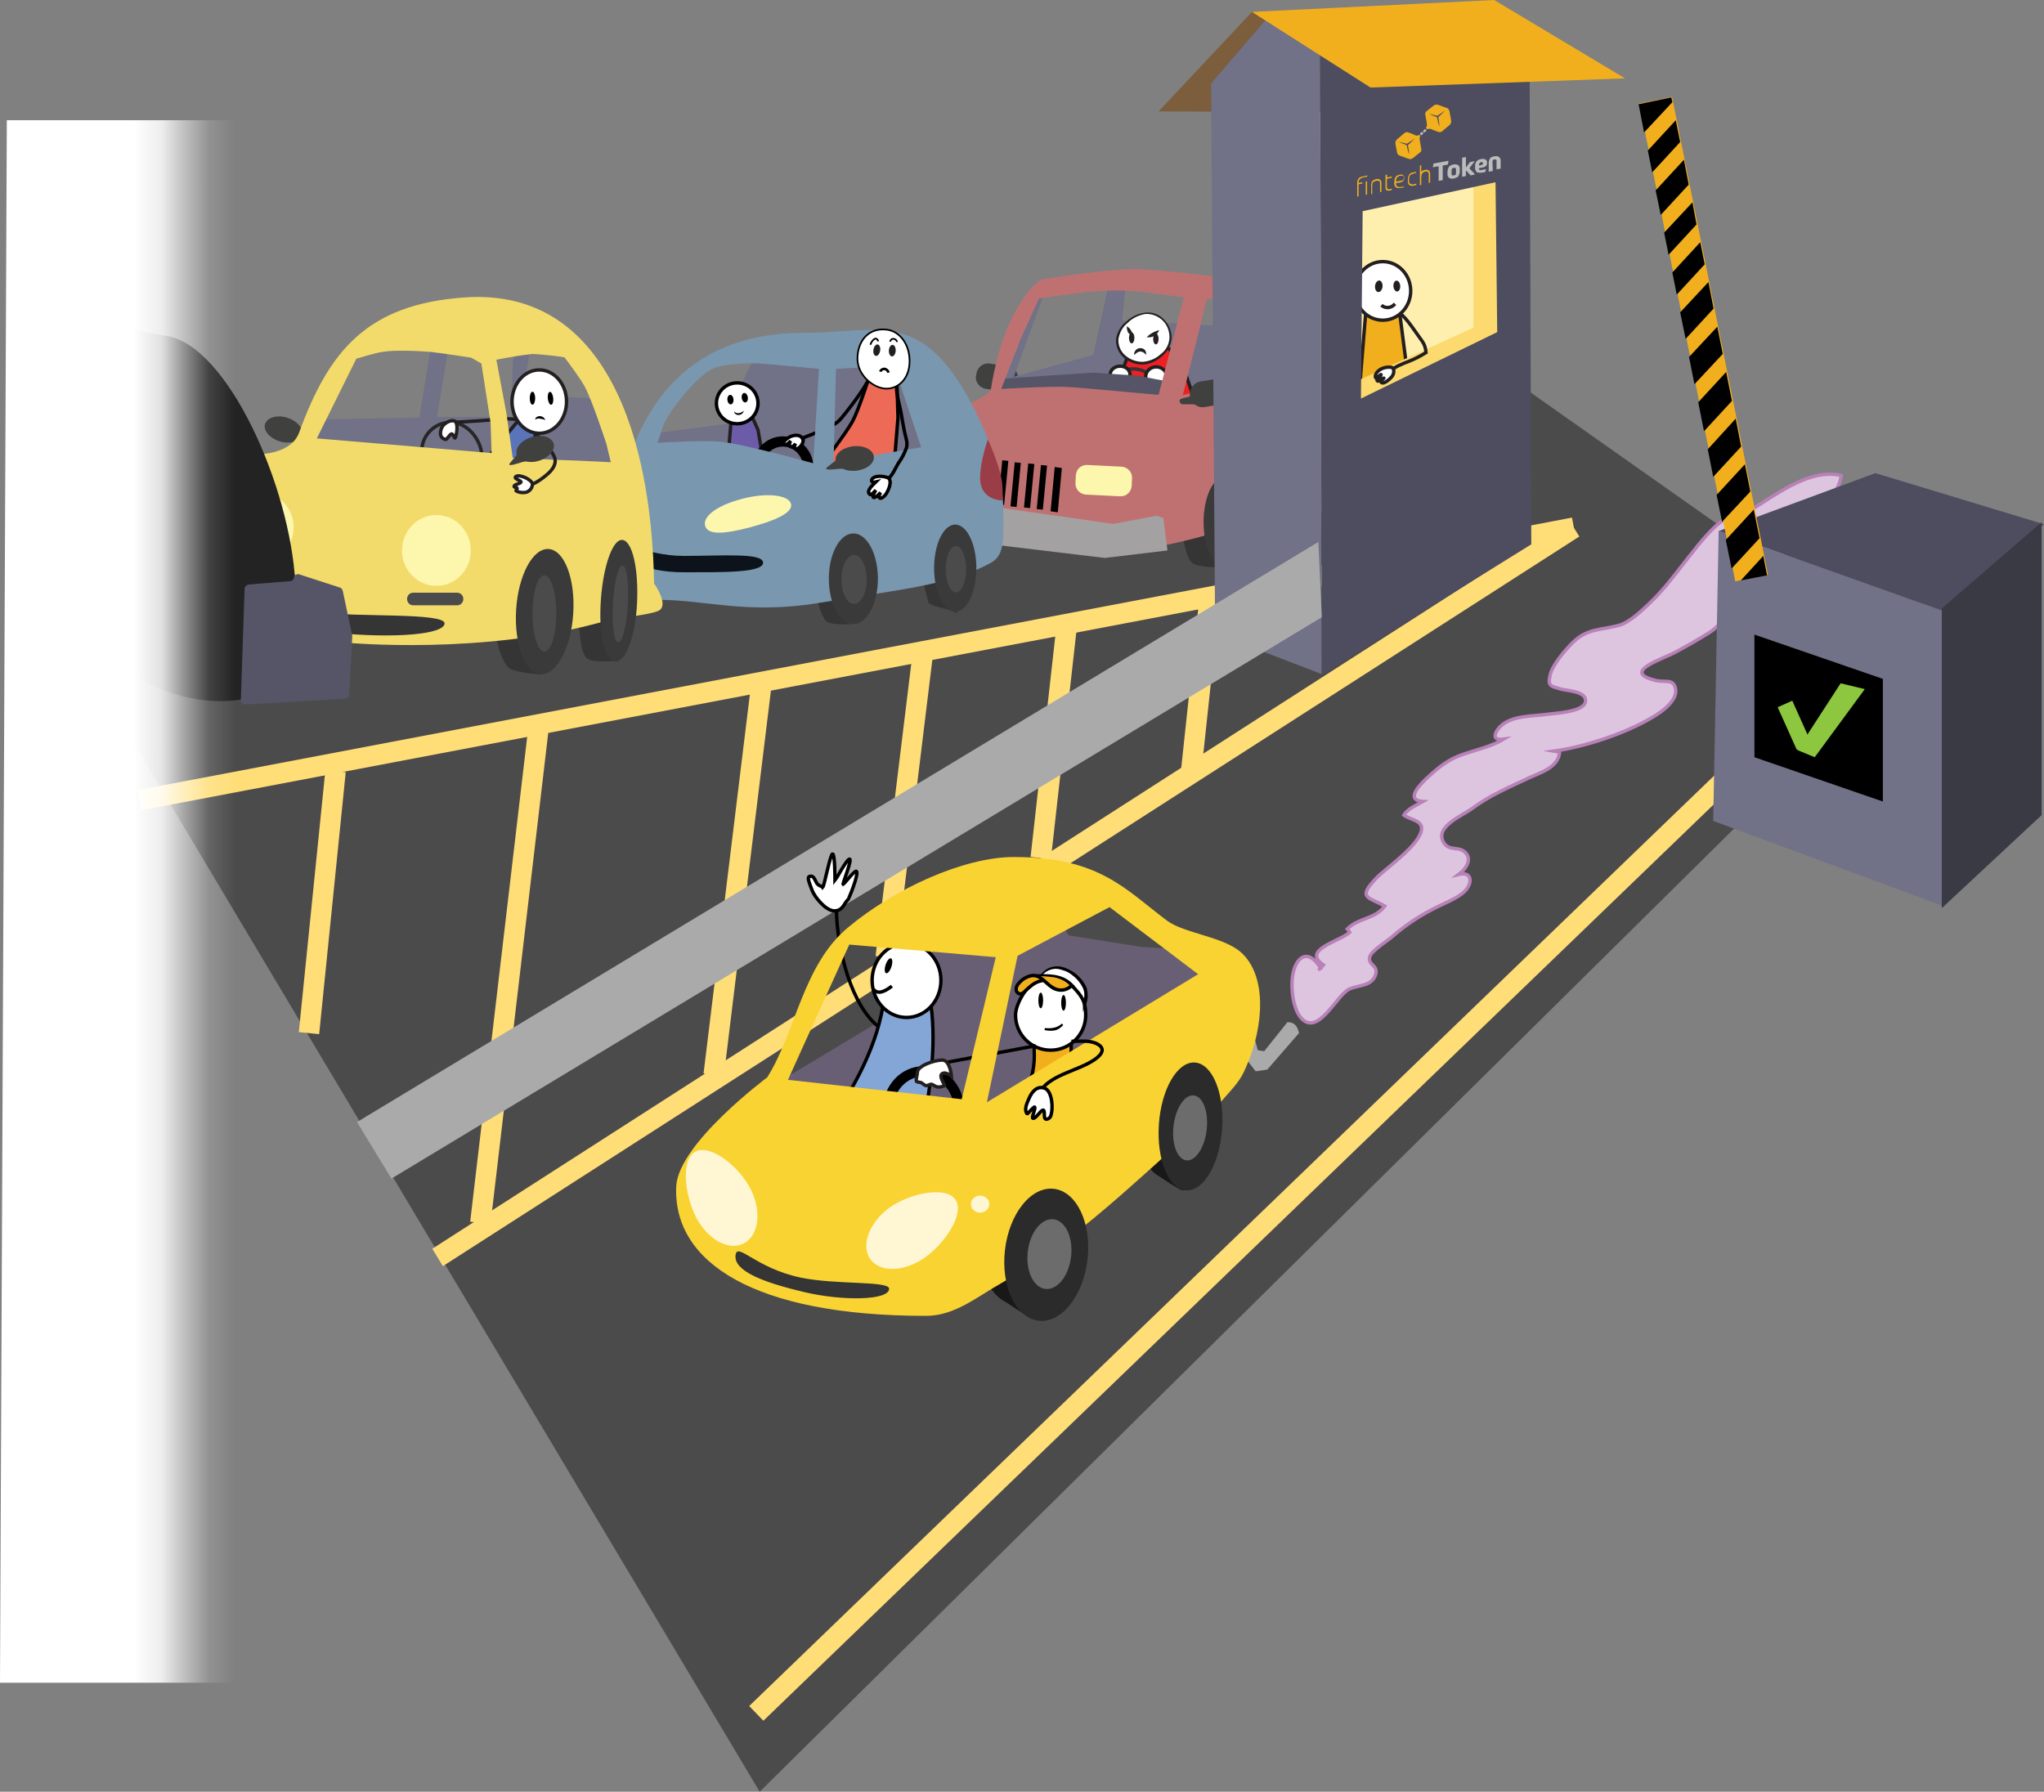 <?xml version="1.0" encoding="utf-8"?>
<!-- Generator: Adobe Illustrator 21.1.0, SVG Export Plug-In . SVG Version: 6.00 Build 0)  -->
<svg version="1.1" id="Layer_1" xmlns="http://www.w3.org/2000/svg" xmlns:xlink="http://www.w3.org/1999/xlink" x="0px" y="0px"
	 viewBox="0 0 600 526" style="enable-background:new 0 0 600 526;" xml:space="preserve">
<rect x="0" y="0" width="600" height="526" fill="#808080" stroke="none"/>
<style type="text/css">
	.st0{fill:#4C4B4C;}
	.st1{fill:none;stroke:#FFDE77;stroke-width:6;stroke-miterlimit:10;}
	.st2{fill:#FFDE77;}
	.st3{fill:#40403F;}
	.st4{fill:#717187;}
	.st5{fill:#353535;}
	.st6{fill:#ED2024;stroke:#231F20;stroke-miterlimit:10;}
	.st7{fill:#ED6A56;stroke:#000000;stroke-miterlimit:10;}
	.st8{fill:none;stroke:#000000;stroke-miterlimit:10;}
	.st9{fill:#5974B8;stroke:#231F20;stroke-miterlimit:10;}
	.st10{fill:none;stroke:#262626;stroke-miterlimit:10;}
	.st11{fill:none;stroke:#231F20;stroke-miterlimit:10;}
	.st12{fill:#FFFFFF;stroke:#231F20;stroke-miterlimit:10;}
	.st13{fill:#6C5CA8;stroke:#231F20;stroke-miterlimit:10;}
	.st14{fill:none;stroke:#34343A;stroke-miterlimit:10;}
	.st15{fill:#555567;}
	.st16{fill:none;stroke:#000000;stroke-width:3;stroke-miterlimit:10;}
	.st17{fill:#FFFFFF;stroke:#000000;stroke-miterlimit:10;}
	.st18{fill:#FDF6AD;}
	.st19{fill:#704B4A;}
	.st20{fill:#BF7171;}
	.st21{fill:#A3A1A1;}
	.st22{fill:#7997AF;}
	.st23{fill:#0D131B;}
	.st24{fill:#F2DB6A;}
	.st25{fill:#3A3A3A;}
	.st26{fill:#232323;}
	.st27{fill:#9B3D47;}
	.st28{fill:#FFFFFF;stroke:#000000;stroke-width:0.5;stroke-miterlimit:10;}
	.st29{fill:none;}
	.st30{fill:#231F20;}
	.st31{fill:#FFFFFF;}
	.st32{fill:none;stroke:#000000;stroke-width:0.75;stroke-miterlimit:10;}
	.st33{fill:none;stroke:#000000;stroke-width:0.5;stroke-miterlimit:10;}
	.st34{fill:url(#SVGID_1_);}
	.st35{fill:#DDC5DF;stroke:#B881B8;stroke-miterlimit:10;}
	.st36{fill:#FFEFAF;}
	.st37{fill:#F2AF1D;stroke:#231F20;stroke-miterlimit:10;}
	.st38{fill:#FCDA70;}
	.st39{fill:#7C5D3C;}
	.st40{fill:#4D4D5F;}
	.st41{fill:#F2AF1D;}
	.st42{fill:#BCBBBB;}
	.st43{fill:#8DC63F;}
	.st44{fill:#695F75;}
	.st45{fill:#F2AF1D;stroke:#000000;stroke-miterlimit:10;}
	.st46{fill:#84A6D7;stroke:#000000;stroke-miterlimit:10;}
	.st47{fill:#AAAAAB;}
	.st48{fill:#181818;}
	.st49{fill:#F9D332;}
	.st50{fill:#2B2B2B;}
	.st51{fill:#FFF6D3;}
	.st52{fill:#393A44;}
	.st53{fill:#6D6C6D;}
</style>
<title>Traffic (Fast Lane)</title>
<g id="road">
	<polygon class="st0" points="23.1,191 223,526 564,188.9 508,156.6 446,112.9 	"/>
	<line class="st1" x1="41" y1="234.9" x2="462" y2="154.9"/>
	<line class="st1" x1="555" y1="181.9" x2="222" y2="503"/>
	<line class="st1" x1="349.5" y1="227.9" x2="355" y2="176.4"/>
	<line class="st1" x1="305.5" y1="251.9" x2="313" y2="184.9"/>
	<line class="st1" x1="260" y1="281" x2="271" y2="190.9"/>
	<line class="st1" x1="209.5" y1="315.5" x2="223.5" y2="200.9"/>
	<line class="st1" x1="141" y1="359" x2="158" y2="214.4"/>
	<line class="st1" x1="90.7" y1="303.3" x2="98.5" y2="226.4"/>
	<polygon class="st2" points="463.6,157.5 460.4,152.4 126.9,366.6 130,371.7 	"/>
</g>
<g id="Layer_5">
	<path class="st3" d="M289.1,114.1l5.8,0.9c0.9,0.1,1.8-0.1,2.5-0.7c0.3-0.3,3.4,0,3.7-0.4c0.1-0.2,0.6-0.9,0.1-1.3
		c-0.7-0.4-2.5-0.5-2.4-0.8l0,0c0.4-1.9-0.8-3.8-2.6-4.2l-5.8-0.9c-1.9-0.2-3.6,1.2-3.8,3.2l0,0C286,111.7,287.2,113.6,289.1,114.1z
		"/>
	<path class="st4" d="M93,123.2c0.4-0.1,30.1-0.6,30.1-0.6l3.5-21.6l5.1,0.5l-3.4,20.9h21.9l0.3-16.5l2.4-5.6l3,0.4l-2.4,15.3
		l23.3,1.1l7.5,25.9l-50.3,0.1l-42.3-13.4L93,123.2z"/>
	<polygon class="st4" points="193.1,127.1 214.4,124.3 218,111.9 221.3,105.4 262,106.4 273.9,132.8 239.5,140.6 191.4,131.1 	"/>
	<polygon class="st4" points="294.8,110.9 303.8,85.9 306.4,86.4 297.6,110.6 320.9,104.2 325.3,84.2 330.4,83.9 329.4,94.1 
		369.4,96.3 370.1,121.3 340,127.4 291,117.7 	"/>
	<path class="st5" d="M359.4,166.6c0,0-7.5,0.1-9.4-1.3c-1.2-0.9-2-3.9-2.3-5.3c-0.6-2.6-2-10.3-2-10.3l3.7-8l9.3-1.7L359.4,166.6z"
		/>
	<path class="st5" d="M389.4,161.6c0,0-5.8,0.1-7.4-1c-1.5-1.3-2.6-2.9-3.3-4.8c-0.5-2.1-0.8-4.2-0.9-6.4c0-0.9,0.1-3.2,0.1-3.2l7-2
		L389.4,161.6z"/>
	<path class="st5" d="M280.9,180.2c0,0,0.7,0.4-0.7-0.6c-1.2-0.8-7.3-1.5-7.7-2.9c-0.8-2.6-3-12.3-3-12.3l4.8-7.7l5.7,0.3
		L280.9,180.2z"/>
	<path class="st5" d="M250,183.2c0,0-5.8,0.4-7.3-0.7c-1.9-1.4-3.4-9-3.4-9l2.3-8l5-9l4.7,10L250,183.2z"/>
	<path class="st5" d="M181.6,193.9c0,0-7.4,0.9-9.3-0.6c-1.3-1-1.9-4.6-2-6.3s-0.8-6.1-0.8-6.1l1-15.4l13,3.7L181.6,193.9z"/>
	<path class="st5" d="M159,198c0,0-7.8-0.4-9.7-2c-1.3-1.1-2.6-4.5-3-6.1S145,183,145,183l0.7-6.3l5-9.7l7.3,5.7L159,198z"/>
</g>
<g id="cars">
	<g id="people_2">
		<polyline class="st6" points="343,102.2 347,106.7 351.3,119.4 326.3,117.2 331,104.7 343,102.2 343,102.2 343,102.2 		"/>
		<path class="st7" d="M255,111.1c0,0-3.1,9.6-4.7,12.5c-1.8,3.4-8.8,12.5-8.8,12.5l15.8,4l5.3-5.2l1-12.3l-0.3-9.7L255,111.1z"/>
		<path class="st8" d="M254.5,112.2c-0.5,1.6-6.4,9.4-8,11.1c-2.3,2.5-11,5.1-11.5,5.6"/>
		<path class="st9" d="M157.5,125l-3,20c0,0-19.3-0.8-18.8-1.5s16.8-20.5,16.8-20.5L157.5,125z"/>
		<path class="st10" d="M141.1,131.6c1.5,5.3-4.4,6.7-8.7,6.7s-9.3-4.2-8.4-7.7c0.9-3.9,4.4-6.7,8.4-6.6
			C136.7,124.1,140,127.8,141.1,131.6z"/>
		<path class="st11" d="M151.8,123.2c-3.1-0.6-7.3,0.1-10.6,0.3c-3.2,0.2-7.2,0.5-9.9,0.5"/>
		<path class="st12" d="M133.7,128.4c-0.3,0.8-0.6-1.2-1.2-1s-1.3,1.8-1.8,1.6c-1-0.3-1.8-1.1-1.2-3s2.9-2.8,3.9-2.4
			S134.3,126.5,133.7,128.4z"/>
		<polygon class="st13" points="214.6,123.7 213.9,132 223.7,133.1 222.5,126.2 220.3,121.3 		"/>
		<ellipse class="st14" cx="332.7" cy="114.6" rx="6.8" ry="6.3"/>
		<ellipse class="st12" cx="339.4" cy="110.6" rx="3.1" ry="2.9"/>
		<ellipse class="st12" cx="328.8" cy="109.9" rx="2.9" ry="2.4"/>
		<polygon class="st15" points="293.8,111.2 320.8,109.4 334,110.3 342.3,111.9 341.1,117.2 300.3,115.6 292.1,115.6 		"/>
		<ellipse class="st16" cx="229.8" cy="137.4" rx="7.5" ry="7.8"/>
		<path class="st17" d="M235.8,129.5c-0.4-2.3-3-1.9-4.4-1c-2.5,1.6-1.2,3.3,0.7,0.9c-1,1.6,0.4,2.6,1.4,0.8
			c-1.3,2.9,2.3,1.4,2.3-1.2c-0.3-0.1-0.2,0.1-0.3,0.1"/>
	</g>
	<path class="st3" d="M440.3,127.3c0,2.3-15.7,4.3-30.3,4.3s-28.7-8.7-28.7-11s12.4,5.3,27,5.3S440.3,125,440.3,127.3z"/>
	<path class="st18" d="M379.5,100.6c0.2,4.1,5,9,9.3,8.9s6.4-5.4,6.2-9.5s-7.6-11.4-11.9-11.2S379.3,96.4,379.5,100.6z"/>
	<polygon class="st19" points="374.3,104.4 400.8,104.6 390.2,121.8 373.3,124.3 	"/>
	<path class="st20" d="M377.5,109.6l-5.4-26.5c0,0-30.4-4-38.4-4.1c-8.8-0.1-28.3,3.1-28.3,3.1s-10.5,7-14.5,32
		c-0.6,3.5-17.2,7.4-17.3,10.5c0,15.3,3,27.9,17.8,33.8c8.5,3.4,24.4,3.3,37,3.3c22.4,0,72-20.9,72-20.9l0.3-36L377.5,109.6z
		 M313.4,113.6c-5-0.3-19.5,0.6-19.5,0.6l5.8-14.9l5.3-11.7c0,0,11.7-1.7,15.7-2c4.7-0.4,9.3-0.4,14,0l12.8,1.7l-7.4,28.6
		C340.1,116,319.9,114,313.4,113.6L313.4,113.6z M368.6,110.6l-21.4,5.4l1.8-7l5.3-21.3l14.7,0.3L368.6,110.6z"/>
	<polygon class="st21" points="289,148.4 326.8,153.8 339.5,151.4 341.5,152.1 342.7,161.6 324.3,163.8 289.3,159.6 	"/>
	<path class="st18" d="M281.1,131.8l8.2,0.9c1.6,0.2,2.7,1.6,2.5,3.2l-0.4,3.2c-0.2,1.6-1.6,2.7-3.2,2.5l-8.2-0.9
		c-1.6-0.2-2.7-1.6-2.5-3.2l0.4-3.2C278.1,132.8,279.6,131.6,281.1,131.8z"/>
	<polygon points="310.5,150.4 308.4,150.1 309.6,137.1 311.7,137.4 	"/>
	
		<rect x="299.4" y="142" transform="matrix(9.567202e-02 -0.995 0.995 9.567202e-02 134.387 433.766)" width="13" height="1.8"/>
	
		<rect x="295.7" y="141.6" transform="matrix(9.567202e-02 -0.995 0.995 9.567202e-02 131.398 429.661)" width="13" height="1.8"/>
	
		<rect x="291.7" y="141.3" transform="matrix(9.567202e-02 -0.995 0.995 9.567202e-02 128.121 425.372)" width="13" height="1.8"/>
	
		<rect x="288" y="140.7" transform="matrix(9.567202e-02 -0.995 0.995 9.567202e-02 125.413 421.155)" width="13" height="1.8"/>
	<path class="st22" d="M294.5,149.5c0-12.9-7.6-29.7-14.5-39.5c-12.8-18-24.9-12.3-43.8-12.3c-23,0-39,9.5-48.3,28.8
		c-3.6,7.4-3,12.3-3,21c0,13.8-2,28.6,8.1,28.6c13.9-0.1,26.1,4.4,47.4,0.9c24.2-4,38.8-5.3,50.5-11.8
		C295.2,162.9,294.5,157.3,294.5,149.5z M238.7,136c0,0-20.1-5.6-27-6.3C207,129.1,193,130,193,130s1.2-3.4,1.5-4.5
		c0.9-3.4,9.7-15.1,14.8-17.3c3.1-1.4,11-1.7,13.6-1.5c5.4,0.4,17.5,1.6,17.5,1.6L238.7,136z M244.7,135.6l0.7-27.3l17-1l8,24
		L244.7,135.6z"/>
	<path class="st23" d="M224,165.2c0,3-12.1,2.8-23.5,2.8s-18.8-4.3-18.8-7.3s7.6,2.5,19,2.5S224,162.2,224,165.2z"/>
	<path class="st3" d="M77.8,124.5c-0.6,1.9,1.4,4.2,4.4,5.1c1.2,0.4,2.4,0.4,3.6,0.2c1-0.2,4.5,1.5,5,0.9c0.2-0.3-2.3-2.7-2.2-3
		c0.6-1.9-1.4-4.2-4.4-5.1S78.4,122.6,77.8,124.5z"/>
	<path class="st24" d="M192,171.3c-0.7-42.7-14-86.7-55.3-84c-29.1,1.9-40.2,15.9-48.9,39.7c-2.2,6.1-11.1,6.3-11.1,6.3l10,36
		l12,4.7l3.3,14.7c0,0,39.9,3.7,75-6.2c4.2-1.2,13.6-1.9,16.3-3.2C196.6,177.7,192,171.3,192,171.3z M93,128.7l11.6-23.4
		c0,0,5.5-1.7,7.7-2c3.4-0.6,10.5-0.3,14,0c3,0.3,12,1.7,12,1.7l3,1.7L144,124l0.3,9L93,128.7z M169,135.2
		c-4.8-0.1-18.5-0.8-18.5-0.8l-1.8-12.8l-3-16c3.5-0.7,7.1-1.3,10.7-1.7c3.1,0.2,6.2,0.5,9.3,1c0,0,4.8,6.3,6,8.7
		c2.1,3.9,6.3,16.7,6.3,16.7l1.3,5.4C179.3,135.7,171.7,135.3,169,135.2z"/>
	<path class="st5" d="M130.5,183c0,3.2-14.3,4.5-32,2.8c-9.3-0.9-18.8-1.3-18.8-4.5s4.5-3,14.8-1.5
		C104.2,181.2,130.5,179.8,130.5,183z"/>
	<ellipse class="st25" cx="250.5" cy="169.9" rx="7.2" ry="13.3"/>
	<ellipse class="st25" cx="280.4" cy="166.8" rx="6.2" ry="12.8"/>
	<ellipse class="st25" cx="359.5" cy="153.3" rx="6.2" ry="13.3"/>
	<ellipse class="st25" cx="389.1" cy="148.3" rx="6.2" ry="13.3"/>
	
		<ellipse transform="matrix(6.191961e-02 -0.998 0.998 6.191961e-02 -29.252 327.996)" class="st25" cx="159.9" cy="179.6" rx="18.4" ry="8.4"/>
	<path class="st25" d="M187,177.1c-0.5,10.1-3.4,17.2-6.3,17.1s-4.9-6.7-4.4-16.8s3.3-19,6.3-18.9S187.5,167,187,177.1z"/>
	<path class="st18" d="M232.2,147.9c0.7,2.7-5.1,5.1-12.4,7s-12,2.2-12.8-0.5s3.2-5.9,10.6-7.9S231.5,145.3,232.2,147.9z"/>
	<ellipse class="st18" cx="128.1" cy="161.6" rx="10.1" ry="10.4"/>
	<path class="st18" d="M319.2,136.5l10,0.5c1.8,0.1,3.2,1.6,3.1,3.4l-0.1,2.2c-0.1,1.8-1.6,3.2-3.4,3.1l-10-0.5
		c-1.8-0.1-3.2-1.6-3.1-3.4l0.1-2.2C315.9,137.7,317.4,136.4,319.2,136.5z"/>
	<path class="st18" d="M437,110.1c-2.2,3.8-9,6.3-12.7,4.1s-2.9-8-0.7-11.9s12.5-7.3,16.2-5.1S439.2,106.3,437,110.1z"/>
	<ellipse class="st18" cx="76.1" cy="154.8" rx="10.1" ry="10.4"/>
	<path class="st26" d="M73,172.2l-1.3,33c-32.1,5.9-72.5-30.3-53.8-75.8c16-38.8,2-35.3,31-30.8c17.8,2.8,36.3,43.9,37.8,72.8
		L73,172.2z"/>
	<path class="st15" d="M71.8,172.8l-1.1,32.8c0,0.7,0.5,1.2,1.1,1.2c0,0,0.1,0,0.1,0l29.5-1.7c0.6,0,1.1-0.5,1.1-1.1l0.9-17.1
		c0-0.1,0-0.2,0-0.3l-2.8-13.2c-0.1-0.4-0.4-0.8-0.8-0.9l-12-3.9c-0.6-0.2-1.3,0.2-1.5,0.8c0,0.1,0,0.1,0,0.2l0,0
		c-0.1,0.5-0.5,1-1.1,1l-12.3,1C72.3,171.8,71.8,172.3,71.8,172.8z"/>
	<path class="st0" d="M121.3,174h12.9c1,0,1.8,0.8,1.8,1.8v0.1c0,1-0.8,1.8-1.8,1.8h-12.9c-1,0-1.8-0.8-1.8-1.8v-0.1
		C119.5,174.8,120.3,174,121.3,174z"/>
	<ellipse class="st0" cx="159.8" cy="180.1" rx="3.5" ry="11.2"/>
	
		<ellipse transform="matrix(5.599575e-02 -0.998 0.998 5.599575e-02 -5.036 349.209)" class="st0" cx="182.2" cy="177.3" rx="11.3" ry="2.2"/>
	<ellipse class="st0" cx="250.7" cy="170.1" rx="3.7" ry="7.2"/>
	<ellipse class="st0" cx="280.6" cy="167.1" rx="3" ry="6.8"/>
	<ellipse class="st0" cx="360" cy="153.9" rx="2.3" ry="8"/>
	<ellipse class="st0" cx="389.3" cy="148.3" rx="2.7" ry="8.3"/>
	<ellipse class="st18" cx="446.5" cy="101.6" rx="2.5" ry="2"/>
	<ellipse class="st18" cx="376.2" cy="95.4" rx="0.8" ry="2.2"/>
	<path class="st27" d="M294.2,142.1c0.3,4.7,0.1,4.8,0.1,4.8s-6.6,0.2-6.6-6.6c0-5,2.3-11.3,2.3-11.3
		C290.8,130.7,293.9,138.1,294.2,142.1z"/>
</g>
<g id="people">
	<path class="st28" d="M251.7,105.3c0-5.1,3.2-9.3,8.8-8.5c3.5,0.5,6.5,4.1,6.5,9.2s-3.2,8.1-6.8,8.1S251.7,110.3,251.7,105.3z"/>
	<ellipse class="st12" cx="158.3" cy="117.9" rx="8" ry="9.3"/>
	<path class="st29" d="M261,109"/>
	<path class="st29" d="M257.2,110.1"/>
	
		<ellipse transform="matrix(6.174537e-02 -0.998 0.998 6.174537e-02 143.051 358.061)" class="st30" cx="262" cy="102.9" rx="1.7" ry="1"/>
	
		<ellipse transform="matrix(0.161 -0.987 0.987 0.161 114.372 340.288)" class="st30" cx="257.4" cy="102.9" rx="1.7" ry="1"/>
	<path class="st8" d="M263.2,113.8c-0.2,1.5,1,5.6,1.3,7.4s0.6,3.6,1,5.5c0.3,1.6,1,3.1,0.6,4.7c-0.6,1.7-1.4,3.2-2.4,4.6
		c-0.8,1.3-1.9,3.9-3,4.5"/>
	<path class="st17" d="M260.7,140.3c-1.2-0.5-2.5-0.6-3.8-0.3c-1.4,0.5-1.5,1.9,0.2,1.5c-0.7,0.7-3,2.6-1.8,3.6
		c0.6-0.4-0.3,1.1,1.8-1.2c-1.7,2.6-0.6,2.9,1.4,0.7c-1.3,2.1,0.4,2.2,1.6,0.4C260.9,143.8,262,141.1,260.7,140.3z"/>
	<ellipse class="st17" cx="216.4" cy="118.4" rx="6.1" ry="6"/>
	<ellipse transform="matrix(0.996 -9.045877e-02 9.045877e-02 0.996 -9.735 19.88)" cx="214.4" cy="117.3" rx="0.9" ry="1.4"/>
	<ellipse transform="matrix(0.988 -0.157 0.157 0.988 -15.593 35.657)" cx="218.5" cy="116.8" rx="0.9" ry="1.4"/>
	<path d="M215.5,120.8c0.4,0.4,0.9,0.6,1.4,0.5c0.5-0.1,1-0.3,1.4-0.7c0,0.3-0.2,0.6-0.4,0.8c-0.3,0.2-0.6,0.4-0.9,0.4
		c-0.3,0.1-0.7,0-1-0.2C215.7,121.4,215.5,121.1,215.5,120.8z"/>
	<ellipse cx="156.3" cy="116.9" rx="0.8" ry="1.9"/>
	<ellipse transform="matrix(0.994 -0.106 0.106 0.994 -11.52 17.872)" cx="161.7" cy="116.9" rx="0.8" ry="1.9"/>
	<path class="st29" d="M167.6,93.2L167.6,93.2"/>
	<path d="M157.1,123.2c0-0.3,0.2-0.7,0.5-0.8c0.3-0.2,0.7-0.3,1-0.2c0.7,0,1.2,0.5,1.5,1.1c-0.5-0.2-1-0.3-1.6-0.4
		C158,122.8,157.5,122.9,157.1,123.2z"/>
	<path class="st29" d="M328.3,99.5L328.3,99.5"/>
	<path class="st31" d="M343.6,99.1c0,4-4.6,7.5-8.3,7.5s-7.3-2.7-7.3-6.7s5.1-8,8.8-8C340.6,92,343.7,95.3,343.6,99.1
		C343.6,99.1,343.6,99.1,343.6,99.1z"/>
	<path class="st30" d="M343.9,99.1c-0.1,2.1-1.1,4-2.7,5.4c-1.5,1.4-3.4,2.3-5.5,2.5c-2.1,0.1-4.1-0.6-5.7-1.9
		c-1.6-1.3-2.5-3.4-2.4-5.5c0.3-2,1.3-3.9,3-5.2c1.5-1.4,3.3-2.3,5.4-2.6c2.1-0.3,4.1,0.4,5.6,1.9C343,95.1,343.9,97,343.9,99.1z
		 M343.3,99.1c0-1.9-0.7-3.8-2.1-5.1c-1.4-1.3-3.3-2-5.2-1.8c-1.9,0.4-3.6,1.2-5,2.6c-1.5,1.2-2.4,2.9-2.7,4.8
		c-0.1,1.9,0.7,3.7,2.2,4.9c1.5,1.2,3.3,1.8,5.2,1.7c1.9-0.2,3.7-1,5.1-2.3C342.3,102.8,343.2,101,343.3,99.1L343.3,99.1z"/>
	<ellipse class="st30" cx="332.2" cy="99.2" rx="0.8" ry="1.6"/>
	<ellipse class="st30" cx="339.3" cy="99.5" rx="0.8" ry="1.6"/>
	<path class="st30" d="M336.6,99c0.5-0.5,1.1-1,1.7-1.3c0.1-0.1,0.3-0.1,0.4-0.2c0.1-0.1,0.3-0.2,0.5-0.2c0.3-0.2,0.7-0.3,1.1-0.3
		c-0.2,0.3-0.4,0.6-0.6,0.9c-0.1,0.1-0.2,0.3-0.4,0.4c-0.2,0.1-0.3,0.2-0.5,0.3c-0.3,0.2-0.7,0.3-1,0.4C337.4,99,337,99,336.6,99z"
		/>
	<path class="st30" d="M330.8,95.8c0.5,0.3,0.9,0.7,1.2,1.2c0.3,0.5,0.5,1,0.6,1.5c-0.3,0-0.6-0.1-0.9-0.3c-0.2-0.2-0.4-0.4-0.6-0.6
		C330.9,97,330.7,96.4,330.8,95.8z"/>
	<path class="st30" d="M332.9,104.2c0-0.5,0.1-0.9,0.4-1.3c0.3-0.4,0.8-0.7,1.4-0.7c0.6,0,1.1,0.2,1.4,0.6c0.3,0.4,0.4,0.9,0.3,1.4
		c-0.4-0.6-1-1-1.7-1c-0.3,0-0.6,0.1-0.9,0.3C333.6,103.7,333.2,103.9,332.9,104.2z"/>
	<path class="st11" d="M155.7,142.3c1.5-0.2,5.4-3.1,6.4-4.6c1.9-2.7,0.2-4.2-0.5-5.6c-0.8-1.7-3.1-3.6-4.2-4.5"/>
	<path class="st32" d="M258.4,109.1c0.2-0.6,1-1,1.6-0.7c0.4,0.2,0.7,0.5,0.8,1"/>
	<path class="st33" d="M257.8,100.2c-0.6-1.8-2-0.1-2.3,1"/>
	<path class="st33" d="M261.3,100.3c0.3-1.4,2-0.8,2,0.1"/>
	<path class="st12" d="M156.3,142.2c-0.1,1.4-1.3,2.5-2.7,2.4c-0.7,0-1.4-0.1-2.1-0.5c-0.2-0.1,0.4-0.6,0.3-0.8s-0.9-0.2-0.9-0.5
		c0-0.6,1.6-0.7,2-1.2s-2.3-1-1.5-1.7C152.6,139.1,156.3,140.9,156.3,142.2z"/>
</g>
<g id="Layer_6">
	<path class="st3" d="M162.5,130.2c0.6,1.9-1.4,4.2-4.4,5.1c-1.2,0.4-2.4,0.4-3.6,0.2c-1-0.2-4.5,1.5-5,0.9c-0.2-0.3,2.3-2.7,2.2-3
		c-0.6-1.9,1.4-4.2,4.4-5.1S161.9,128.3,162.5,130.2z"/>
	<path class="st3" d="M256.5,134.1c0.2,2-2.2,3.8-5.3,4.1c-1.2,0.1-2.5,0-3.6-0.5c-0.9-0.4-4.7,0.6-5.1-0.1
		c-0.2-0.3,2.8-2.2,2.8-2.5c-0.2-2,2.2-3.8,5.3-4.1S256.4,132.1,256.5,134.1z"/>
	<path class="st3" d="M360.3,118.4l-6.7,1.1c-1,0.2-2-0.1-2.8-0.7c-0.4-0.3-3.9,0.1-4.2-0.3c-0.1-0.2-0.7-0.9-0.1-1.3
		c0.8-0.5,2.8-0.6,2.8-0.9l0,0c-0.3-2,1.1-4,3.1-4.3l6.7-1.1c2-0.3,4,1.1,4.3,3.1l0,0C363.7,116.1,362.3,118,360.3,118.4z"/>
	
		<linearGradient id="SVGID_1_" gradientUnits="userSpaceOnUse" x1="39.14" y1="263.38" x2="71.03" y2="263.38" gradientTransform="matrix(1 0 0 -1 0 528)">
		<stop  offset="0" style="stop-color:#FFFFFF"/>
		<stop  offset="0.26" style="stop-color:#FFFFFF;stop-opacity:0.86"/>
		<stop  offset="0.47" style="stop-color:#FFFFFF;stop-opacity:0.5"/>
		<stop  offset="0.7" style="stop-color:#FFFFFF;stop-opacity:0.14"/>
		<stop  offset="0.94" style="stop-color:#FFFFFF;stop-opacity:0"/>
	</linearGradient>
	<polygon class="st34" points="82,494 0,494 2,35.3 84,35.3 	"/>
</g>
<g id="TOLL">
	<path class="st35" d="M387.7,284.3c-3.8-6.3-7.5-3.3-8.3,2.4c-0.5,3.3,0.1,10.3,3.2,12.8c4.8,3.8,9.7-7.2,13.4-9.1
		c2.4-1.2,6.5-0.8,7.7-4s-2.4-2.9-1.6-5.6c0.5-1.7,5.6-4.9,6.9-6.1c3.5-3,7.3-5.6,11.4-7.7c2.7-1.5,7.5-3.2,9.6-5.4
		c2.3-2.3,2.2-5.9-1.8-4.9c2.5-1.9,4.1-4.9,1.5-6.8c-1.9-1.4-4.5,0-6-2.7c-2.6-4.6,5.9-7.9,8.5-9.9c5.1-3.8,10.6-6.1,16.3-8.8
		c3.4-1.6,8.9-3.1,9.3-7.6c-0.5-0.2-1-0.3-1.6-0.4c9.2-1.3,21-5.2,29-10c2.4-1.4,7.5-4.9,6.6-8.5c-0.7-2.8-3-1.6-5.6-2.2
		c-10.7-2.5,1.7-6.2,5.7-8.4c3.2-1.7,6.3-3.5,9.4-5.4c4-2.4,5.3-5.6,8.4-8.8c-1.1,0.2-2.3,0.3-3.4,0.3c4.5-5.3,11.9-8,16.7-13.2
		c1.3-1.5,7.3-9.4,0.9-7.9c5.5-5,15.3-8.3,16.6-16.8c-11.1-2.6-22.8,8.9-32.3,13.4c0.2-0.3,0.5-0.7,0.7-1c-3.3-1.5-11,8.8-13,11.3
		c-3.9,4.9-7.3,9.7-11.9,14c-2.2,2.1-5.8,5.5-8.8,6.3c-5.1,1.4-9.2,0.8-13.5,5c-2.2,2.2-6,6.5-6.7,9.7s0.2,3.1,3.2,4
		c1.7,0.5,7.7,0.6,7.2,3.7s-9.3,3.4-11.2,3.7c-4.2,0.6-10.1,0.3-13.5,3.3c-1.6,1.4-3.4,4.6,0.7,4c-3.5,2.1-7.9,3.1-11.8,4.4
		c-4.6,1.6-7.1,3.7-10.6,6.9c-1.6,1.5-7,6.6-1.3,7c-1.9,1.1-4.5,2.1-5.6,4c1.9,1.4,5.3,1.5,5.2,4c-0.2,4.6-10.4,11.5-13.2,14.4
		c-5.9,6.1-2.3,5.6,2.4,8.3c-2.9,3.9-7.7,3.4-11,6.7c0.3,0.3,0.5,0.7,0.7,1c-2.9,2.7-14.3,5.1-7.7,9.6
		C387.9,284.1,386.5,285.1,387.7,284.3z"/>
	<rect x="371.5" y="20.5" class="st36" width="71.5" height="130"/>
	<polygon class="st37" points="417,139.4 396.9,140.7 400.9,91.8 410.8,91.4 	"/>
	<ellipse class="st12" cx="405.9" cy="85.4" rx="8.2" ry="8.6"/>
	
		<rect x="394.5" y="102.4" transform="matrix(0.909 -0.417 0.417 0.909 -5.946 184.643)" class="st38" width="50.5" height="7"/>
	<rect x="432.5" y="48.5" class="st38" width="12.5" height="58"/>
	<polygon class="st39" points="412.5,33 340.1,32.7 367.5,3.5 446.4,5.2 	"/>
	<polygon class="st4" points="388,197.9 356.7,185.9 355.5,24.5 371.4,6 387.5,15.4 	"/>
	<path class="st40" d="M449,18l-61.5-2.5L388,198l61.5-38.2L449,18z M399.5,117l0.5-55l39-8.5l0.5,44L399.5,117z"/>
	<polygon class="st4" points="570.5,266 502.9,241 504.5,155.9 570.5,179.4 	"/>
	<polygon class="st41" points="477,23 402.3,25.7 367.5,3.5 438.6,0 	"/>
	<polygon class="st40" points="600,153.9 550.5,138.9 504.5,155.9 570.5,179.4 	"/>
	<path class="st41" d="M401.4,51.5l-0.1,0.4l-0.8,0.1l-0.3,0.1c-0.2,0-0.4,0.1-0.6,0.2c-0.2,0.1-0.3,0.1-0.4,0.3
		c-0.1,0.1-0.2,0.3-0.3,0.4c-0.1,0.2-0.1,0.5-0.1,0.7l1.1-0.2v0.4l-1.1,0.2v3.5l-0.4,0.1v-3.9c0-0.3,0-0.6,0.1-0.8
		c0.1-0.2,0.2-0.4,0.3-0.6c0.2-0.2,0.3-0.3,0.5-0.4c0.3-0.1,0.5-0.2,0.8-0.2L401.4,51.5z M400.9,53.3l0.4-0.1v3.9l-0.4,0.1V53.3z"/>
	<path class="st41" d="M402.5,56.9v-2.5c0-0.4,0.1-0.9,0.3-1.2c0.3-0.3,0.7-0.5,1.1-0.6c0.4-0.1,0.8-0.1,1.1,0.1
		c0.3,0.2,0.4,0.4,0.5,0.8c0,0.1,0,0.3,0,0.4v2.4l-0.4,0.1v-2.4c0-0.1,0-0.3,0-0.4c0-0.2-0.2-0.4-0.4-0.5c-0.2-0.1-0.5-0.1-0.8,0
		c-0.2,0-0.3,0.1-0.5,0.2c-0.3,0.1-0.5,0.3-0.5,0.6c0,0.2-0.1,0.4-0.1,0.6v2.5L402.5,56.9z"/>
	<path class="st41" d="M407.2,52.1l1.4-0.3l-0.1,0.4l-1.4,0.3v2.2c0,0.1,0,0.3,0,0.4c0,0.2,0.1,0.3,0.3,0.4c0.2,0.1,0.4,0.1,0.6,0
		l0.6-0.1l-0.1,0.4l-0.5,0.1c-0.3,0.1-0.6,0.1-0.9,0c-0.2-0.1-0.4-0.4-0.4-0.6c0-0.1,0-0.2,0-0.2c0-0.1,0-0.2,0-0.3v-3.4l0.4-0.2
		L407.2,52.1z"/>
	<path class="st41" d="M409.8,53.7c0,0.1,0,0.1,0,0.2c0,0.1,0,0.1,0,0.2c0,0.3,0.2,0.5,0.4,0.7c0.3,0.1,0.6,0.2,0.9,0.1l0.6-0.1
		l0.5-0.1L412,55l-0.5,0.1l-0.5,0.1c-0.2,0-0.5,0-0.7,0c-0.2,0-0.4-0.1-0.5-0.2c-0.1-0.1-0.3-0.2-0.3-0.3c-0.1-0.2-0.1-0.3-0.2-0.5
		c0-0.3-0.1-0.5,0-0.8c0-0.3,0.1-0.6,0.1-0.9c0.1-0.2,0.2-0.4,0.3-0.6c0.1-0.2,0.3-0.3,0.5-0.4c0.2-0.1,0.4-0.2,0.6-0.2
		c0.3-0.1,0.7-0.1,1,0.1c0.2,0.1,0.4,0.3,0.4,0.6c0,0.1,0,0.2,0,0.3c0,0.2,0,0.3-0.1,0.4c0,0.1-0.1,0.2-0.2,0.4
		c-0.1,0.1-0.3,0.2-0.4,0.3c-0.2,0.1-0.4,0.1-0.6,0.2L409.8,53.7z M411,51.6c-0.2,0-0.4,0.1-0.5,0.2c-0.1,0.1-0.3,0.2-0.4,0.3
		c-0.1,0.2-0.2,0.3-0.2,0.5c-0.1,0.2-0.1,0.5-0.1,0.7l1.2-0.2c0.2,0,0.3-0.1,0.5-0.1c0.1,0,0.2-0.1,0.3-0.2c0.1-0.1,0.1-0.1,0.2-0.2
		c0-0.1,0.1-0.2,0.1-0.3c0-0.1,0-0.2,0-0.3c0-0.2-0.1-0.3-0.3-0.4C411.4,51.6,411.2,51.6,411,51.6z"/>
	<path class="st41" d="M415,54.1l0.4-0.1l0.4-0.1l-0.1,0.4l-0.3,0.1l-0.4,0.1c-0.4,0.1-0.8,0.1-1.2-0.1c-0.3-0.2-0.5-0.5-0.5-0.9
		c0-0.3-0.1-0.5,0-0.8c0-0.3,0-0.6,0.1-0.9c0.1-0.2,0.2-0.4,0.3-0.6c0.2-0.2,0.3-0.3,0.5-0.4c0.2-0.1,0.5-0.2,0.8-0.2l0.3-0.1
		l0.4-0.1l-0.1,0.4h-0.3l-0.4,0.2c-0.2,0-0.4,0.1-0.6,0.2c-0.2,0.1-0.3,0.2-0.4,0.3c-0.1,0.1-0.2,0.3-0.2,0.5
		c-0.1,0.2-0.1,0.5-0.1,0.7c0,0.2,0,0.5,0,0.7c0,0.2,0.1,0.3,0.2,0.4c0.1,0.1,0.2,0.2,0.3,0.2c0.1,0.1,0.2,0.1,0.4,0.1
		C414.6,54.2,414.8,54.2,415,54.1z"/>
	<path class="st41" d="M416.8,48.6l0.4-0.1v2c0.1-0.2,0.2-0.3,0.4-0.4c0.2-0.1,0.4-0.2,0.7-0.2c0.3-0.1,0.7-0.1,1,0.1
		c0.3,0.2,0.4,0.4,0.5,0.7c0,0.2,0,0.3,0,0.5v2.4l-0.4,0.1v-2.4c0-0.1,0-0.1,0-0.2c0-0.1,0-0.1,0-0.2c0-0.2-0.2-0.4-0.4-0.5
		c-0.2-0.1-0.5-0.1-0.7,0c-0.2,0-0.3,0.1-0.5,0.2c-0.1,0.1-0.2,0.1-0.3,0.3c-0.1,0.1-0.2,0.3-0.2,0.4c0,0.2-0.1,0.4-0.1,0.6v2.4
		l-0.4,0.1L416.8,48.6z"/>
	<path class="st42" d="M423.5,48.6v4.3l-1.2,0.2v-4.3l-1.7,0.3l0.2-1.1l4.4-0.8l-0.2,1.1L423.5,48.6z"/>
	<path class="st42" d="M426.6,48.3c0.4-0.1,0.9-0.1,1.3,0.1c0.4,0.2,0.6,0.6,0.6,1c0,0.1,0,0.2,0,0.3c0,0.1,0,0.3,0,0.4
		c0,0.3,0,0.6-0.1,0.9c-0.1,0.2-0.2,0.5-0.3,0.7c-0.1,0.2-0.3,0.3-0.5,0.4c-0.3,0.1-0.5,0.2-0.8,0.3c-0.4,0.1-0.9,0.1-1.3-0.1
		c-0.3-0.2-0.6-0.6-0.6-1c0-0.1,0-0.2,0-0.3c0-0.1,0-0.2,0-0.4c0-0.3,0-0.6,0.1-0.9c0.1-0.2,0.2-0.5,0.3-0.7
		c0.1-0.2,0.3-0.3,0.5-0.4C426.1,48.4,426.4,48.3,426.6,48.3z M426.8,51.5c0.1,0,0.2-0.1,0.3-0.1c0.1,0,0.2-0.1,0.2-0.2
		c0.1-0.1,0.1-0.2,0.1-0.3c0-0.2,0-0.3,0-0.5c0-0.2,0-0.5,0-0.7c0-0.2-0.1-0.3-0.2-0.4c-0.1-0.1-0.3-0.1-0.5,0
		c-0.1,0-0.2,0.1-0.3,0.1c-0.1,0-0.2,0.1-0.2,0.2c-0.1,0.1-0.1,0.2-0.1,0.3c0,0.2,0,0.3,0,0.5c0,0.2,0,0.5,0,0.7
		c0,0.2,0.1,0.3,0.2,0.4C426.4,51.5,426.6,51.5,426.8,51.5z"/>
	<path class="st42" d="M431.3,49.4l1.7,1.8l-1.3,0.3l-1.4-1.5v1.7l-1.1,0.2v-5.6l1.1-0.2v3.1l1.2-1.6l1.4-0.3L431.3,49.4z"/>
	<path class="st42" d="M434.1,49.4v0.1c0,0.2,0.1,0.3,0.2,0.4c0.2,0.1,0.4,0.1,0.6,0l0.7-0.1l0.6-0.2l-0.2,0.9l-0.5,0.1l-0.7,0.1
		c-0.3,0-0.5,0-0.8,0c-0.2,0-0.4-0.1-0.5-0.2c-0.1-0.1-0.3-0.2-0.3-0.4c-0.1-0.2-0.1-0.3-0.2-0.5c0-0.2,0-0.4,0-0.6
		c0-0.3,0-0.7,0.1-1c0.1-0.3,0.2-0.5,0.4-0.7c0.2-0.2,0.3-0.3,0.6-0.4c0.2-0.1,0.4-0.2,0.7-0.2c0.4-0.1,0.8-0.1,1.2,0.1
		c0.3,0.2,0.5,0.4,0.5,0.7c0,0.1,0,0.1,0,0.2c0,0.1,0,0.1,0,0.2c0,0.3-0.1,0.7-0.4,0.9c-0.3,0.2-0.7,0.4-1.2,0.4L434.1,49.4z
		 M434.8,47.6c-0.2,0-0.4,0.1-0.5,0.3c-0.1,0.2-0.2,0.5-0.2,0.7l0.6-0.1l0.3-0.1c0.1,0,0.1,0,0.2-0.1c0,0,0.1-0.1,0.1-0.1
		c0-0.1,0-0.1,0-0.2c0-0.1,0-0.1,0-0.2c0-0.1-0.1-0.2-0.2-0.2C435.1,47.6,434.9,47.6,434.8,47.6L434.8,47.6z"/>
	<path class="st42" d="M438.2,50.2l-1.2,0.2v-2.5c0-0.3,0-0.5,0.1-0.8c0.1-0.2,0.2-0.4,0.3-0.6c0.1-0.2,0.3-0.3,0.5-0.4
		c0.2-0.1,0.5-0.2,0.8-0.2c0.4-0.1,0.8-0.1,1.2,0.1c0.3,0.2,0.5,0.5,0.6,0.8c0,0.1,0,0.1,0,0.2c0,0.1,0,0.2,0,0.2v2.3l-1.2,0.2v-2.4
		c0-0.1,0-0.1,0-0.1c0,0,0-0.1,0-0.1c0-0.1-0.1-0.2-0.2-0.3c-0.1,0-0.3,0-0.4,0c-0.1,0-0.2,0-0.3,0.1c-0.1,0-0.1,0.1-0.2,0.2
		c0,0.1-0.1,0.1-0.1,0.2c0,0.1,0,0.2,0,0.3L438.2,50.2z"/>
	<path class="st42" d="M417.1,38.9L417.1,38.9c-0.2,0.2-0.3,0.4-0.2,0.6s0.3,0.2,0.5,0.1c0,0,0,0,0.1-0.1l0.1-0.1
		c0.2-0.1,0.2-0.3,0.1-0.5S417.4,38.7,417.1,38.9C417.2,38.8,417.2,38.9,417.1,38.9z"/>
	<path class="st42" d="M418,38.1L418,38.1c-0.2,0.2-0.3,0.4-0.2,0.6s0.3,0.2,0.5,0.1c0,0,0,0,0.1-0.1l0.1-0.1
		c0.2-0.1,0.2-0.3,0.1-0.5S418.2,37.9,418,38.1C418,38,418,38,418,38.1z"/>
	<path class="st41" d="M424.7,31.7l-2.5-0.9c-0.5-0.2-1.1-0.1-1.5,0.3l-2,1.6c-0.3,0.2-0.4,0.6-0.3,0.9c0,0,0,0.1,0,0.1l0.4,2.3l0,0
		c0.2,1.1-0.1,1.3-0.1,1.3l0,0c-0.1,0.1-0.1,0.3,0,0.5c0.1,0.1,0.2,0.1,0.4,0.1h0.1l0,0c0.1-0.1,0.5-0.2,1.2,0.1l0.4,0.2l1.3,0.5
		c0.5,0.2,1,0.1,1.4-0.3l2-1.7c0.4-0.3,0.5-0.8,0.5-1.2l-0.5-2.7C425.4,32.2,425.1,31.8,424.7,31.7z M422.2,34.4
		c0.1,0.4,0.1,0.9,0.2,1.3c0,0.2,0.1,0.5,0.1,0.7s0,0.5,0,0.7c-0.1-0.2-0.1-0.4-0.2-0.7s-0.1-0.5-0.2-0.7c-0.1-0.4-0.2-0.8-0.3-1.3
		c-0.8-0.3-1.6-0.6-2.4-1c0.9,0.2,1.7,0.4,2.5,0.6l2.4-1.6L422.2,34.4z"/>
	<path class="st41" d="M416.8,39.7c-0.1-0.1-0.4-0.1-0.5,0l0,0c-0.1,0.1-0.3,0.3-1.1-0.1l-0.4-0.2l-1.3-0.5c-0.5-0.2-1-0.1-1.4,0.3
		l-2,1.7c-0.4,0.3-0.5,0.8-0.5,1.2l0.5,2.7c0.1,0.4,0.4,0.8,0.8,0.9l2.5,0.9c0.5,0.2,1.1,0.1,1.5-0.3l2-1.6c0.3-0.2,0.4-0.6,0.3-0.9
		c0,0,0-0.1,0-0.1l-0.4-2.3l0,0c-0.2-1.1,0-1.3,0-1.3l0,0C416.9,40.1,416.9,39.9,416.8,39.7C416.8,39.7,416.8,39.7,416.8,39.7z
		 M413.3,42.6c0.1,0.4,0.1,0.9,0.2,1.3c0,0.2,0.1,0.5,0.1,0.7s0,0.5,0,0.7c-0.1-0.2-0.1-0.4-0.2-0.7s-0.1-0.5-0.2-0.7
		c-0.1-0.4-0.2-0.8-0.3-1.3c-0.8-0.3-1.6-0.6-2.4-1c0.9,0.2,1.7,0.4,2.5,0.6l2.4-1.6L413.3,42.6z"/>
	<polygon class="st29" points="513.7,135.1 505.5,144 506.6,149.3 514.8,140.3 	"/>
	<polygon class="st29" points="519.1,162 510.9,170.9 511.7,174.8 513.6,174.4 520.2,167.2 	"/>
	<polygon class="st29" points="516.4,148.3 508.2,157.2 509.2,162.5 517.5,153.6 	"/>
	
		<rect x="494.9" y="28.2" transform="matrix(0.981 -0.197 0.197 0.981 -9.85 100.218)" class="st41" width="9.8" height="143"/>
	<polygon class="st29" points="500.4,77.6 492.2,86.5 493.2,91.7 501.5,82.8 	"/>
	<polygon class="st29" points="508.4,117.7 500.2,126.6 501.3,131.9 509.5,122.9 	"/>
	<polygon class="st29" points="505.7,103.9 497.4,112.8 498.5,118.1 506.7,109.2 	"/>
	<polygon class="st29" points="503,90.6 494.8,99.5 495.8,104.8 504.1,95.9 	"/>
	<polygon class="st29" points="493.2,41.7 485,50.6 486,55.9 494.3,46.9 	"/>
	<polygon class="st29" points="498,65.9 489.8,74.8 490.9,80 499.1,71.1 	"/>
	<polygon class="st29" points="495.7,54.2 487.5,63.1 488.5,68.3 496.8,59.4 	"/>
	<polygon class="st29" points="490.9,30 482.6,38.9 483.7,44.2 491.9,35.3 	"/>
	<polygon points="499.1,71.1 490.9,80 492.2,86.5 500.4,77.6 	"/>
	<polygon points="501.5,82.8 493.2,91.7 494.8,99.5 503,90.6 	"/>
	<polygon points="504.1,95.9 495.8,104.8 497.4,112.8 505.7,103.9 	"/>
	<polygon points="506.7,109.2 498.5,118.1 500.2,126.6 508.4,117.7 	"/>
	<polygon points="509.5,122.9 501.3,131.9 502.9,140 511.1,131.1 	"/>
	<polygon points="496.8,59.4 488.5,68.3 489.8,74.8 498,65.9 	"/>
	<polygon points="490.6,28.6 481,30.6 482.6,38.9 490.9,30 	"/>
	<polygon points="491.9,35.3 483.7,44.2 485,50.6 493.2,41.7 	"/>
	<polygon points="494.3,46.9 486,55.9 487.5,63.1 495.7,54.2 	"/>
	<polygon points="511,170.4 518.7,168.9 517.6,163.2 	"/>
	<polygon points="514.8,149.6 506.6,158.5 508.3,166.9 516.5,158 	"/>
	<polygon points="512.2,136.3 503.9,145.3 505.5,153.2 513.8,144.3 	"/>
	<polygon points="552.7,235.3 515,222.3 515,186.3 552.7,199.3 	"/>
	<polygon class="st43" points="532.7,222.3 527.6,220.2 540.3,200.6 547.4,202.3 	"/>
	
		<rect x="524.7" y="205.9" transform="matrix(0.912 -0.409 0.409 0.912 -40.915 234.445)" class="st43" width="4.7" height="13.7"/>
	<path class="st11" d="M411,92.1c1.7,0.9,5,6.1,6.5,8.1c0.7,1,1,2.1,1.1,3.3c-1.6,1-3.3,1.9-5.1,2.6c-1.6,0.6-4.5,1.7-5.2,2.9"/>
	<path class="st11" d="M405.5,89.6c1.1,1,2.8,0.9,3.8-0.2c0.1-0.1,0.1-0.1,0.2-0.2"/>
	
		<ellipse transform="matrix(0.997 -7.515277e-02 7.515277e-02 0.997 -5.153 31.055)" class="st30" cx="410.1" cy="84" rx="1" ry="1.6"/>
	
		<ellipse transform="matrix(0.103 -0.995 0.995 0.103 279.259 478.15)" class="st30" cx="404.8" cy="84.2" rx="1.7" ry="1.1"/>
	<path class="st12" d="M408.7,110.4c-0.5,0.7-2.4,2.5-3.2,1.9c-0.5-0.4,0.9-1.3,0.7-1.3s-1.4,1.2-1.9,0.8s1-1,1.1-1.8
		c0-0.3-1.4,1.3-1.6,0.9c-0.5-1.2,1.4-3.3,4.3-3.1C409.3,107.8,409.4,109.3,408.7,110.4z"/>
</g>
<g id="Car">
	<polygon class="st44" points="225.3,319.6 270.3,292.6 276,271 306,262 313.7,274.6 335,278 345.3,278.6 356.3,284.6 351.3,297.3 
		281.7,334.6 	"/>
	<path class="st45" d="M288.6,343l-20-2c20.9-7.5,37.1-15.3,34.8-34.8l11-1.3C315.3,327.5,303.7,337.1,288.6,343z"/>
	<polyline class="st31" points="305.9,288 302.8,289.3 300.3,292.1 298.4,296.8 298.4,300.5 299.4,303.2 301.8,306 305.4,307.8 
		308.2,308.4 310.9,307.8 314.6,306.2 317.1,304 318.4,301 318.8,298 318.6,294.6 316.1,291 314.8,289.5 313.2,290.6 311.2,291 
		309,290.6 305.9,288 305.9,288 	"/>
	<path class="st46" d="M270.5,332.7l-29.5,0.5c10.3-13.9,16.9-27.3,18.5-40H273C274.9,304.5,273.6,317.9,270.5,332.7z"/>
	<polygon class="st29" points="305.9,288 299.7,292.1 298.1,290.8 300,287.7 303.2,286.3 307.2,286.3 310.6,286.7 313.1,287.9 
		314.8,289.5 312.8,290.9 310,290.8 307.9,289.7 	"/>
	<path class="st31" d="M305.6,286.4c1.4-2,3.8-2.9,6.1-2.3c2.9,0.8,5.4,2.9,6.7,5.6c0.6,1.5,0.6,3.1,0,4.6c0-0.1,0-0.2,0-0.3"/>
	<path d="M305.4,286.3c1-1.5,2.7-2.5,4.5-2.6c0.9-0.1,1.8,0.1,2.7,0.4c0.8,0.3,1.6,0.7,2.4,1.2c1.5,1,2.7,2.3,3.6,3.9
		c0.2,0.4,0.4,0.8,0.5,1.3c0.3,1.4,0.3,2.8-0.2,4.1l0,0l-1,2.5v-3l1,0.1v0.3l-1-0.2l0,0c0.3-0.7,0.4-1.5,0.4-2.3
		c0-0.8-0.2-1.6-0.6-2.3c-0.8-1.5-1.9-2.7-3.3-3.7c-0.7-0.5-1.4-0.9-2.2-1.1c-0.8-0.3-1.6-0.5-2.4-0.5c-1.7,0.1-3.2,0.9-4.2,2.3
		L305.4,286.3z"/>
	<ellipse class="st17" cx="266.1" cy="287.8" rx="10.1" ry="10.9"/>
	<path class="st8" d="M314.8,289.5c2.6,2.8,3.9,4.3,3.9,8.5c0,5.7-4.6,10.3-10.3,10.3s-10.3-4.6-10.3-10.3c0-2.4,1.7-5.6,3.1-7.4"/>
	<path class="st8" d="M307.3,287.7"/>
	<polyline class="st41" points="305.5,287.2 302.8,286.6 300.4,287.5 299.1,288.8 298.3,290.3 298.6,291.8 300.1,291.7 303.1,289.3 
		305.9,288 305.5,287.2 	"/>
	<polygon class="st41" points="314.5,289.6 312.3,291 309.4,290.6 304,286.5 309,286.3 312.4,287.3 	"/>
	<path class="st8" d="M306.4,287.8c-2.2,0.3-3.2,1.1-4.9,2.6c-0.6,0.5-1.4,1.7-2.4,1.3s-1-1.7-0.4-2.6c0.8-1.1,1.8-1.9,3.1-2.4
		c2.6-1,4,0.6,5.6,2c0.7,0.7,1.5,1.2,2.3,1.6c1.6,0.7,3.5,0.4,4.8-0.9"/>
	<ellipse transform="matrix(0.308 -0.952 0.952 0.308 -89.338 444.295)" cx="260.6" cy="283.5" rx="2.3" ry="0.9"/>
	<path class="st8" d="M258,301.5c-7.8-6-12.3-21.9-12.5-34.8"/>
	<ellipse class="st16" cx="271.1" cy="325.6" rx="10.4" ry="11.1"/>
	<line class="st8" x1="304" y1="307" x2="274" y2="312.6"/>
	<path class="st47" d="M381.3,303.3l-9.3,10.7l-3.4,0.5l-3.9-5l3.1-6.5l1.4,5.3l1.9,0.3l6.8-8.5C379.7,300,380.9,301.1,381.3,303.3z
		"/>
	<path class="st48" d="M312,364.9c-1.2,10.7-1.7,23.2-8.4,22.4c-1.1-0.1-8-4.9-9-5.4c-4.9-2.8-7.8-10.8-6.8-19.7
		c1.2-10.7,7.6-18.8,14.3-18S313.2,354.2,312,364.9z"/>
	<path class="st48" d="M352.6,327.6c-0.7,10.4-0.5,22.2-5.6,21.8c-0.7,0-6.5-3.9-7.1-4.3c-4-2.2-6.5-9.9-5.9-18.8
		c0.7-10.4,5.5-18.5,10.6-18.1S353.4,317.2,352.6,327.6z"/>
	<path class="st49" d="M364.3,279.6c-5.1-4.6-16.7-5.6-21.7-9.3c-12.3-9.2-19.8-18.7-45-18.7c-14.8,0-35.2,9.4-48.7,20.7
		c-13.3,11.1-15.3,30.7-23.7,44c0,0-26.1,19.4-26.7,32c-1,22.3,22.9,38,73.3,38c8.5,0,14.8-5.5,22.3-9.7c8-4.6,15.6-9.8,22.8-15.6
		c8.6-6.8,16.5-14,23.3-20.1c9.2-8.3,14.9-13.5,19.3-18.7c2.4-2.8,4.6-4.8,6.3-9C371.2,300.9,371.8,286.3,364.3,279.6z M231.3,317
		l18-39.7l43,3.7l-10,41.7L231.3,317z M289.7,323.6l9-43l27-14.3l26,19.7L289.7,323.6z"/>
	<path class="st5" d="M261,378.3c0.1,3.5-13.7,3.7-25,1c-12.7-3-20.4-6.3-20.1-10.6c0.3-4.5,5.7,3.6,19.3,6.4
		C245.5,377.2,260.9,376,261,378.3z"/>
	
		<ellipse transform="matrix(0.115 -0.993 0.993 0.115 -93.736 631.082)" class="st50" cx="307.2" cy="368.1" rx="19.5" ry="12.2"/>
	
		<ellipse transform="matrix(6.906001e-02 -0.998 0.998 6.906001e-02 -4.796 656.442)" class="st50" cx="349.3" cy="330.8" rx="18.8" ry="9.3"/>
	<path class="st51" d="M220.4,349.2c3.3,6.6,2.3,13.7-2.2,15.9s-10.7-1.4-14-8s-4.4-17,0.1-19.1S217.1,342.6,220.4,349.2z"/>
	<path class="st51" d="M261,354.6c-5.9,4.4-8.4,11.1-5.5,15.1s10.1,3.7,16.1-0.6s11.7-13,8.8-17S267,350.3,261,354.6z"/>
	<ellipse class="st51" cx="287.7" cy="353.5" rx="2.7" ry="2.5"/>
	<path class="st8" d="M256.5,290.5c1.1,1.4,3,0.8,5.3-1"/>
	<ellipse cx="305.5" cy="293.7" rx="0.7" ry="2.3"/>
	<path d="M314.7,290.1c-0.6-0.8-1.4-1.6-2.3-2.1c-0.9-0.5-1.9-0.9-3-1.1c-2.2-0.3-4.4-0.4-6.5-0.3v-0.5c2.2-0.2,4.5-0.2,6.7,0.1
		c1.1,0.2,2.2,0.5,3.3,1.1c1,0.6,1.9,1.3,2.6,2.2L314.7,290.1z"/>
	<ellipse cx="312.2" cy="294.4" rx="0.7" ry="2.3"/>
	<path d="M306.7,301.8c0.9,0.1,1.8,0.1,2.7-0.1c0.9-0.2,1.7-0.6,2.3-1.2l0.4,0.4c-0.3,0.4-0.7,0.7-1.1,1c-0.4,0.3-0.9,0.5-1.4,0.6
		c-1,0.2-2,0.1-3-0.1L306.7,301.8z"/>
	<path class="st8" d="M314.5,305.7c2.4,0,4.9-0.3,7,0.5c3.1,1.3,2.3,3.1-0.1,4.8c-4.7,3.3-12.5,4.3-15.9,9.1"/>
	<path class="st12" d="M279.3,315.9c0,0-2.2-1.7-3-0.4c-0.5,0.8,1.1,3.1,1,3.2c-0.6,0.3-1.4,0.5-2.1,0.4c-0.7-0.1-1.5-0.8-1.8-0.8
		c-0.5,0-1.1,0.5-1.6,0.4s-1-0.7-1.5-0.9s-1.1,0-1.3-0.4s0.3-2,0.3-2.6c0-1.9,5-3.6,7.3-3.6S279.3,315.9,279.3,315.9z"/>
	<path class="st17" d="M308.4,327.7c-0.3,0.7-1.4,1.2-1.7,0.6s0.1-2.6-0.6-2.4s-2.1,2.6-2.9,2.4c-0.5-0.2,0.9-2.9,0.5-3.3
		c-0.2-0.2-2.1,2.1-2.2,2c-0.9-1.2-0.2-2.8,0.5-4.4c1-2.4,2.6-3.9,4.7-3.1S309.3,325.3,308.4,327.7z"/>
	<polygon class="st52" points="599.3,239.3 570,266.6 570,178.6 599.3,153.3 	"/>
	
		<ellipse transform="matrix(0.115 -0.993 0.993 0.115 -92.692 631.703)" class="st53" cx="308" cy="367.9" rx="10.3" ry="6.4"/>
	
		<ellipse transform="matrix(0.115 -0.993 0.993 0.115 -19.308 639.929)" class="st53" cx="349.3" cy="330.8" rx="9.6" ry="4.9"/>
	<polygon class="st47" points="388,181.2 387,159.1 104.8,329.4 114.9,346 	"/>
	<path class="st17" d="M251.4,255.8c-0.5-0.4-3.4,3.5-3.9,3.8c-0.2-0.2,2.7-7.3,1.9-7.4s-4.2,6.3-4.3,6.4c0-0.8,0-7.9-0.7-7.9
		s-2.4,9.3-2.9,9.8c-0.1-0.2-1.4-0.7-1.4-0.8c-0.9-0.9-1-2.9-2.5-2.4c-0.8,0.3,0.1,2.2,0.8,4.1s4,6,6.5,6s2.8-2.1,4-3.3
		C249.1,264.1,252.2,256.5,251.4,255.8z"/>
</g>
</svg>
